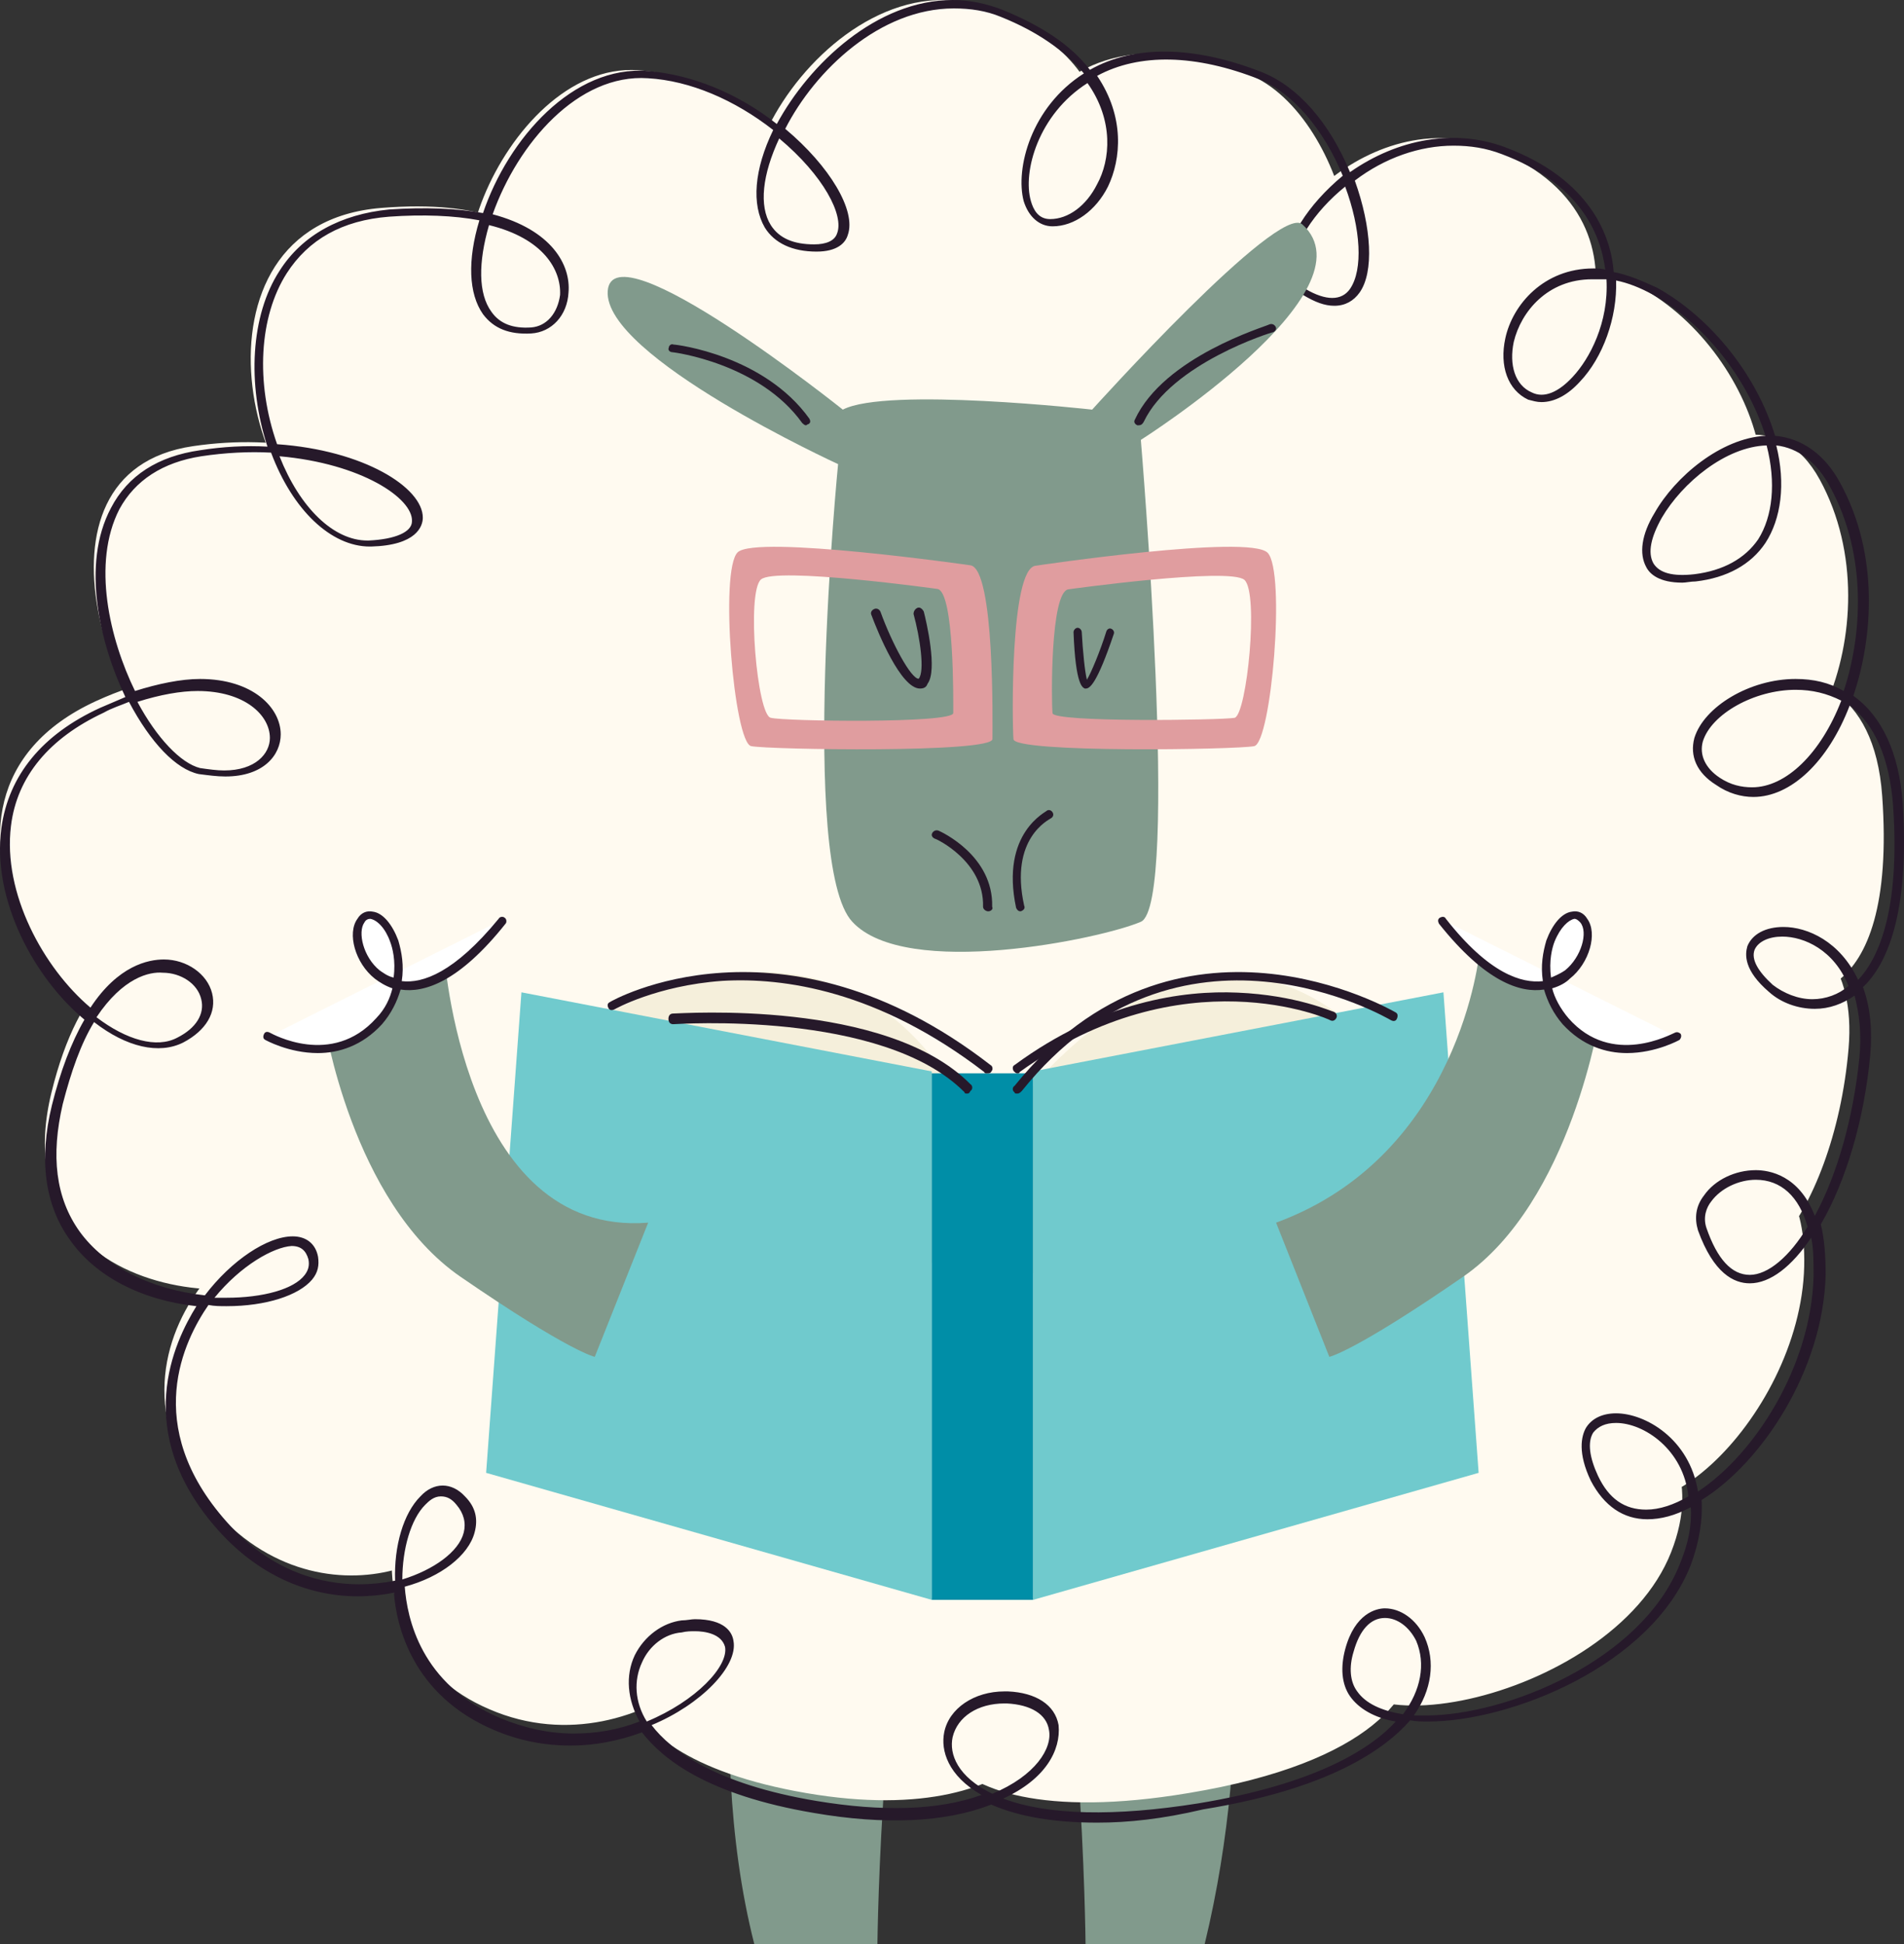 <svg width="94" height="96" viewBox="0 0 94 96" fill="none" xmlns="http://www.w3.org/2000/svg">
<rect x="0" y="0" width="94" height="96" fill="#333333" stroke="none"/>
<path d="M37.061 73.306C37.061 73.306 34.559 85.468 37.24 96H43.318C43.318 96 43.497 79.707 45.999 75.11C46.059 75.168 40.279 69.523 37.061 73.306Z" fill="#819A8C"/>
<path d="M60.569 76.208C60.569 76.208 62.068 85.274 59.474 96H53.594C53.594 96 53.421 79.408 51 74.726C51 74.786 57.456 72.297 60.569 76.208Z" fill="#819A8C"/>
<path d="M61.591 3.646C66.803 5.715 68.698 17.183 63.723 14.228C60.88 12.572 67.218 4.946 73.496 7.252C82.795 10.681 77.583 20.612 74.799 19.312C72.015 17.952 74.858 10.858 80.959 14.168C87.059 17.479 89.843 27.352 82.972 28.179C76.102 29.007 85.934 16.533 89.843 23.686C93.752 30.84 88.718 41.185 84.098 38.17C79.478 35.155 92.153 28.593 92.923 39.294C93.693 50.053 88.481 49.816 86.704 48.339C82.617 44.85 91.975 43.373 91.264 51.767C90.554 60.162 85.519 66.192 83.387 60.162C82.499 57.502 89.251 54.96 89.073 62.527C88.895 70.094 80.662 77.779 78.116 72.399C75.51 67.079 85.46 69.148 82.499 76.656C79.537 84.164 64.374 87.061 66.092 80.794C67.751 74.705 76.872 85.523 58.688 88.538C44.237 90.962 44.414 83.041 49.212 83.218C54.069 83.395 51.462 90.549 39.794 88.538C28.126 86.528 30.021 80.026 33.22 79.671C39.557 79.021 31.917 87.77 24.158 84.4C16.399 81.09 19.716 70.685 22.381 73.404C25.046 76.183 16.399 81.031 10.654 74.646C3.25 66.369 14.326 58.034 15.096 61.522C15.866 65.01 -0.245 65.364 2.539 53.955C5.323 42.545 13.023 48.457 8.581 50.821C4.138 53.186 -5.931 39.53 4.731 34.623C14.148 30.308 15.806 38.939 9.528 37.638C5.856 36.87 0.644 23.332 9.528 22.031C18.413 20.73 23.447 26.288 17.88 26.465C12.312 26.583 8.581 11.094 18.827 10.267C29.015 9.439 28.363 15.765 25.816 16.001C19.834 16.415 24.75 2.995 31.502 3.468C38.254 3.941 43.881 11.981 39.794 11.981C32.746 11.981 40.742 -2.739 48.916 0.453C57.089 3.646 54.542 10.74 51.403 10.74C48.146 10.858 50.515 -0.788 61.591 3.646Z" fill="#FFFAF0"/>
<path d="M54.165 90C52.025 90 50.3 89.703 48.933 89.108C46.674 90 43.642 90.119 40.194 89.524C34.903 88.633 32.704 86.849 31.693 85.542C30.564 85.958 29.375 86.195 28.186 86.195C26.878 86.195 25.63 85.958 24.381 85.423C20.339 83.699 19.566 80.251 19.447 78.646C18.852 78.765 18.258 78.824 17.663 78.824C15.107 78.824 12.67 77.695 10.767 75.555C6.428 70.68 8.627 66.222 9.697 64.498C6.963 64.201 4.704 63.012 3.455 61.228C2.207 59.505 1.91 57.246 2.564 54.571C2.98 52.906 3.515 51.48 4.169 50.35C1.731 48.329 -0.409 44.465 0.067 40.898C0.423 38.283 2.088 36.262 4.941 34.954C5.358 34.775 5.774 34.597 6.19 34.419C4.941 31.803 3.99 27.88 5.477 25.086C6.309 23.481 7.795 22.53 9.876 22.233C11.005 22.054 12.135 21.995 13.205 22.054C12.194 18.963 12.373 15.575 13.799 13.375C14.929 11.592 16.831 10.581 19.209 10.344C20.992 10.225 22.538 10.284 23.846 10.522C25.094 6.836 28.305 3.21 31.99 3.507C34.131 3.686 36.39 4.577 38.351 6.123C39.956 3.151 43.286 0 47.031 0C47.863 0 48.695 0.178 49.468 0.476C51.371 1.248 52.857 2.199 53.808 3.448C56.008 2.199 58.98 2.259 62.309 3.567C64.093 4.28 65.638 6.063 66.649 8.501C69.027 6.836 71.821 6.361 74.258 7.252C78.598 8.857 79.549 11.77 79.668 13.435C80.322 13.553 81.035 13.851 81.808 14.207C84.483 15.694 86.742 18.547 87.634 21.519C88.942 21.638 90.071 22.411 90.844 23.837C92.806 27.404 92.449 31.565 91.498 34.359C92.925 35.37 93.757 37.213 93.936 39.65C94.292 45.238 93.103 47.675 91.974 48.745C92.331 49.696 92.449 50.885 92.33 52.133C92.033 55.284 91.141 58.316 89.893 60.456C90.071 61.169 90.131 62.001 90.131 62.952C90.012 67.649 86.98 72.226 84.008 74.069C84.067 75.079 83.889 76.149 83.473 77.279C81.511 82.272 74.555 85.007 70.513 85.007C70.216 85.007 69.918 85.007 69.621 84.947C68.373 86.374 65.638 88.335 59.396 89.346C57.375 89.822 55.71 90 54.165 90ZM49.528 88.811C51.727 89.643 55.056 89.703 59.158 89.049C64.925 88.098 67.659 86.374 68.908 85.007C67.838 84.828 67.065 84.353 66.649 83.758C66.233 83.164 66.173 82.332 66.411 81.44C66.887 79.656 67.957 79.419 68.373 79.419C69.146 79.419 69.918 79.954 70.335 80.845C70.87 82.034 70.691 83.461 69.8 84.709C69.978 84.709 70.156 84.709 70.394 84.709C74.318 84.709 81.035 82.034 82.938 77.219C83.354 76.209 83.532 75.317 83.473 74.425C82.7 74.841 81.987 75.02 81.332 75.02C80.144 75.02 79.192 74.366 78.538 73.118C77.885 71.75 78.063 70.918 78.301 70.502C78.598 70.026 79.133 69.789 79.787 69.789C81.214 69.789 83.413 71.037 83.829 73.653C86.623 71.81 89.418 67.47 89.536 63.012C89.536 62.298 89.536 61.645 89.418 61.11C88.466 62.536 87.396 63.369 86.386 63.369C85.613 63.369 84.602 62.893 83.829 60.753C83.651 60.158 83.71 59.564 84.127 59.029C84.662 58.256 85.672 57.781 86.683 57.781C87.337 57.781 88.823 58.019 89.596 60.04C90.725 57.959 91.498 55.165 91.795 52.252C91.914 51.063 91.795 50.053 91.558 49.161C90.963 49.577 90.309 49.815 89.596 49.815C88.763 49.815 87.931 49.518 87.337 48.983C86.088 47.913 86.148 47.14 86.267 46.724C86.504 46.13 87.159 45.773 88.05 45.773C89.239 45.773 90.844 46.486 91.736 48.388C92.747 47.318 93.817 44.941 93.46 39.769C93.282 37.45 92.568 35.786 91.32 34.835C90.25 37.629 88.407 39.353 86.564 39.353C85.969 39.353 85.316 39.174 84.721 38.758C83.77 38.164 83.413 37.332 83.651 36.44C84.127 34.894 86.386 33.527 88.645 33.527C89.536 33.527 90.309 33.705 91.023 34.121C91.914 31.447 92.212 27.464 90.369 24.075C89.715 22.827 88.763 22.114 87.694 21.995C88.169 23.897 87.931 25.621 87.159 26.81C86.445 27.88 85.256 28.534 83.71 28.712C83.473 28.712 83.235 28.771 83.056 28.771C81.927 28.771 81.451 28.355 81.273 27.999C80.916 27.345 81.035 26.394 81.689 25.324C82.7 23.54 84.959 21.638 87.159 21.519C86.267 18.666 84.127 15.991 81.63 14.564C80.976 14.207 80.381 13.97 79.787 13.851C79.846 15.694 79.133 17.655 78.003 18.844C77.409 19.498 76.755 19.855 76.101 19.855C75.863 19.855 75.685 19.795 75.447 19.736C74.436 19.26 74.02 18.071 74.318 16.704C74.674 15.04 76.22 13.256 78.657 13.256C78.836 13.256 79.073 13.256 79.252 13.316C79.014 11.473 77.944 9.036 74.139 7.609C73.366 7.312 72.594 7.193 71.761 7.193C70.097 7.193 68.373 7.787 66.887 8.917C67.719 11.235 67.838 13.435 67.124 14.445C66.827 14.861 66.411 15.099 65.876 15.099C65.4 15.099 64.925 14.921 64.33 14.564C63.855 14.267 63.557 13.791 63.498 13.197C63.439 11.889 64.568 10.106 66.292 8.679C65.341 6.361 63.795 4.577 62.19 3.923C59.039 2.675 56.245 2.616 54.165 3.745C55.532 5.766 55.354 7.847 54.7 9.214C54.105 10.403 53.035 11.176 51.965 11.176C51.311 11.176 50.776 10.7 50.538 9.927C50.122 8.322 50.895 5.291 53.511 3.626C52.559 2.497 51.192 1.546 49.409 0.832C48.695 0.535 47.923 0.416 47.09 0.416C43.464 0.416 40.254 3.448 38.767 6.361C40.967 8.203 42.275 10.403 41.859 11.592C41.74 12.008 41.324 12.424 40.313 12.424C39.124 12.424 38.233 12.008 37.757 11.235C37.103 10.106 37.222 8.382 38.173 6.42C36.271 4.934 34.071 3.983 31.99 3.864C28.542 3.626 25.57 7.074 24.322 10.581C27.235 11.354 28.186 13.078 28.067 14.445C28.007 15.575 27.235 16.407 26.224 16.466C25.154 16.526 24.381 16.229 23.846 15.515C23.133 14.505 23.073 12.84 23.668 10.879C22.419 10.641 20.874 10.581 19.209 10.7C16.891 10.879 15.226 11.83 14.156 13.494C12.789 15.634 12.61 18.904 13.68 21.935C17.961 22.233 20.874 24.075 20.874 25.561C20.874 25.977 20.576 26.929 18.317 26.988H18.258C16.355 26.988 14.453 25.205 13.383 22.351C12.313 22.292 11.124 22.351 9.935 22.53C8.033 22.827 6.665 23.719 5.893 25.145C4.525 27.82 5.417 31.565 6.665 34.121C7.795 33.765 8.925 33.527 9.876 33.527C12.491 33.527 13.859 34.954 13.859 36.262C13.859 37.272 13.026 38.342 11.124 38.342C10.708 38.342 10.292 38.283 9.816 38.223C8.687 37.986 7.438 36.678 6.368 34.657C5.952 34.835 5.536 34.954 5.12 35.191C2.445 36.44 0.84 38.342 0.542 40.779C0.126 44.108 2.147 47.794 4.466 49.756C5.833 47.675 7.319 47.378 8.092 47.378C9.222 47.378 10.232 48.091 10.47 49.042C10.708 49.993 10.173 50.885 9.043 51.48C7.854 52.074 6.249 51.717 4.644 50.469C3.99 51.539 3.515 52.906 3.099 54.511C2.504 57.067 2.742 59.148 3.931 60.812C5.179 62.536 7.438 63.666 10.114 63.963C11.421 62.239 13.205 61.05 14.453 61.05C15.107 61.05 15.583 61.407 15.702 62.061C15.761 62.477 15.702 62.834 15.404 63.19C14.75 63.963 13.145 64.498 11.184 64.498C10.886 64.498 10.589 64.498 10.292 64.439C9.103 66.162 6.963 70.383 11.184 75.139C13.443 77.695 15.999 78.23 17.723 78.23C18.317 78.23 18.912 78.17 19.506 78.052C19.447 76.328 19.922 74.723 20.755 73.89C21.409 73.177 22.3 73.177 22.954 73.89C23.489 74.425 23.608 75.02 23.43 75.674C23.133 76.803 21.765 77.873 19.982 78.349C20.101 79.894 20.755 83.164 24.678 84.828C25.808 85.304 27.056 85.601 28.305 85.601C29.434 85.601 30.504 85.423 31.574 85.007C30.98 83.937 30.861 82.748 31.337 81.737C31.812 80.786 32.704 80.132 33.655 80.013C33.893 80.013 34.131 79.954 34.309 79.954C35.795 79.954 36.152 80.608 36.211 81.024C36.449 82.272 34.606 84.174 32.169 85.185C33.12 86.433 35.319 88.098 40.313 88.93C43.523 89.465 46.318 89.406 48.458 88.633C46.793 87.682 46.436 86.433 46.615 85.542C46.852 84.353 48.101 83.52 49.587 83.52H49.766C51.133 83.58 52.084 84.174 52.262 85.185C52.381 86.433 51.608 87.86 49.528 88.811ZM49.587 84.115C48.279 84.115 47.269 84.769 47.031 85.779C46.852 86.612 47.269 87.741 48.993 88.573C51.133 87.682 51.965 86.314 51.787 85.423C51.668 84.65 50.895 84.174 49.706 84.115H49.587ZM34.309 80.548C34.131 80.548 33.893 80.548 33.655 80.608C32.823 80.667 32.05 81.262 31.693 82.094C31.277 82.986 31.337 84.055 31.931 85.007C34.368 83.996 35.974 82.272 35.795 81.321C35.617 80.667 34.785 80.548 34.309 80.548ZM68.373 79.894C67.659 79.894 67.124 80.489 66.827 81.559C66.589 82.332 66.649 83.045 67.005 83.52C67.422 84.115 68.194 84.472 69.264 84.65C70.156 83.461 70.394 82.153 69.918 81.024C69.562 80.31 68.967 79.894 68.373 79.894ZM21.765 73.89C21.409 73.89 21.171 74.128 20.992 74.306C20.279 75.02 19.863 76.506 19.863 77.992C21.409 77.516 22.657 76.625 22.895 75.674C23.014 75.198 22.895 74.723 22.538 74.306C22.3 74.009 22.063 73.89 21.765 73.89ZM79.787 70.264C79.252 70.264 78.895 70.442 78.657 70.74C78.36 71.215 78.479 71.988 78.895 72.88C79.43 74.009 80.203 74.544 81.273 74.544C81.927 74.544 82.64 74.306 83.354 73.89C83.116 71.572 81.154 70.264 79.787 70.264ZM10.589 64.082C10.767 64.082 10.946 64.082 11.184 64.082C12.967 64.082 14.513 63.666 15.048 62.952C15.226 62.715 15.286 62.477 15.226 62.18C15.107 61.764 14.869 61.526 14.394 61.526C13.502 61.585 11.897 62.477 10.589 64.082ZM86.683 58.256C85.851 58.256 84.959 58.672 84.483 59.326C84.246 59.623 84.067 60.099 84.246 60.634C84.781 62.18 85.494 62.952 86.386 62.952C87.277 62.952 88.347 62.061 89.239 60.575C88.823 59.089 87.931 58.256 86.683 58.256ZM4.763 50.231C6.249 51.361 7.736 51.777 8.746 51.242C9.697 50.766 10.114 50.053 9.935 49.34C9.757 48.567 8.925 48.032 8.033 48.032C7.379 47.972 6.071 48.27 4.763 50.231ZM87.991 46.248C87.337 46.248 86.802 46.486 86.623 46.902C86.445 47.378 86.802 47.972 87.515 48.626C88.05 49.042 88.763 49.34 89.477 49.34C90.131 49.34 90.785 49.102 91.26 48.686C90.547 46.902 89.061 46.248 87.991 46.248ZM88.645 34.062C86.623 34.062 84.483 35.251 84.067 36.618C83.889 37.272 84.186 37.926 84.899 38.402C85.434 38.758 85.969 38.877 86.504 38.877C88.169 38.877 89.893 37.213 90.904 34.597C90.19 34.24 89.477 34.062 88.645 34.062ZM6.784 34.657C7.736 36.44 8.925 37.688 9.876 37.926C10.292 37.986 10.708 38.045 11.065 38.045C12.61 38.045 13.324 37.213 13.324 36.44C13.324 35.31 12.075 34.121 9.757 34.121C8.925 34.121 7.914 34.3 6.784 34.657ZM87.218 21.995C85.197 22.054 83.056 23.837 82.046 25.561C81.511 26.513 81.332 27.285 81.63 27.82C81.927 28.296 82.581 28.474 83.651 28.355C85.078 28.177 86.148 27.583 86.802 26.631C87.515 25.502 87.694 23.837 87.218 21.995ZM13.799 22.53C14.81 25.086 16.474 26.691 18.139 26.691H18.198C19.506 26.631 20.339 26.275 20.339 25.74C20.398 24.61 17.842 22.886 13.799 22.53ZM78.598 13.791C76.398 13.791 75.09 15.396 74.734 16.882C74.496 18.012 74.793 19.023 75.626 19.379C76.22 19.676 76.933 19.379 77.647 18.606C78.479 17.715 79.43 15.931 79.311 13.791C79.014 13.791 78.776 13.791 78.598 13.791ZM24.143 11.116C23.608 12.959 23.608 14.505 24.262 15.396C24.678 15.991 25.332 16.229 26.224 16.169C26.997 16.11 27.532 15.456 27.651 14.564C27.71 13.316 26.818 11.77 24.143 11.116ZM66.411 9.214C64.865 10.462 63.795 12.127 63.855 13.256C63.855 13.732 64.093 14.029 64.449 14.267C65.46 14.861 66.233 14.861 66.649 14.267C67.303 13.316 67.184 11.295 66.411 9.214ZM38.47 6.836C37.638 8.62 37.46 10.165 38.054 11.116C38.47 11.77 39.184 12.067 40.194 12.067C40.789 12.067 41.205 11.889 41.324 11.532C41.681 10.641 40.67 8.679 38.47 6.836ZM53.689 4.102C51.252 5.647 50.479 8.501 50.895 9.927C51.014 10.344 51.252 10.819 51.846 10.819C52.738 10.819 53.63 10.165 54.165 9.095C54.819 7.906 54.997 5.945 53.689 4.102Z" fill="#26192A"/>
<path d="M27 51.85C27 51.85 41.775 40.53 48.626 56.71C48.626 56.71 58.694 40.352 69 52.917L48.983 64L27 51.85Z" fill="#F5EFDB"/>
<path d="M41.61 20.227C41.61 20.227 30.238 11.139 30.003 14.368C29.769 17.596 41.376 22.918 41.376 22.918C41.376 22.918 39.441 42.707 42.079 45.517C44.717 48.387 54.389 46.354 56.323 45.517C58.258 44.68 56.323 21.722 56.323 21.722C56.323 21.722 67.93 14.368 64.295 11.079C63.123 10.003 53.92 20.227 53.92 20.227C53.92 20.227 43.779 19.091 41.61 20.227Z" fill="#819A8C"/>
<path d="M24 72.728L25.743 49L46 52.905V79L24 72.728Z" fill="#70CACD"/>
<path d="M73 72.728L71.262 49L51 52.905V79L73 72.728Z" fill="#70CACD"/>
<path d="M51 53H46V79H51V53Z" fill="#008EA7"/>
<path d="M48.79 45C48.661 45 48.533 44.888 48.533 44.776C48.597 42.535 46.218 41.414 46.154 41.414C46.025 41.358 45.961 41.246 46.025 41.134C46.09 41.022 46.218 40.966 46.347 41.022C46.475 41.078 49.047 42.255 48.983 44.776C49.047 44.888 48.919 45 48.79 45Z" fill="#26192A"/>
<path d="M50.392 45C50.278 45 50.222 44.943 50.165 44.83C49.372 41.097 51.694 40.079 51.694 40.022C51.808 39.966 51.921 40.022 51.978 40.135C52.034 40.248 51.978 40.362 51.864 40.418C51.808 40.475 49.825 41.38 50.562 44.717C50.618 44.83 50.562 44.943 50.392 45C50.448 45 50.448 45 50.392 45Z" fill="#26192A"/>
<path d="M47.908 27.914C47.908 27.914 37.326 26.397 36.419 27.272C35.512 28.148 36.237 36.668 37.084 36.843C37.931 37.019 48.997 37.194 48.997 36.493C48.997 35.793 49.118 28.089 47.908 27.914ZM47.062 35.209C47.062 35.734 38.656 35.618 38.052 35.443C37.386 35.326 36.842 29.256 37.568 28.614C38.294 27.972 46.276 29.081 46.276 29.081C47.122 29.198 47.062 34.684 47.062 35.209Z" fill="#E09D9F"/>
<path d="M50.034 36.494C50.034 37.193 61.074 37.018 61.919 36.844C62.763 36.669 63.487 28.227 62.582 27.295C61.677 26.363 51.12 27.936 51.12 27.936C49.853 28.11 49.974 35.796 50.034 36.494ZM52.749 29.1C52.749 29.1 60.712 27.994 61.436 28.634C62.16 29.275 61.556 35.272 60.953 35.446C60.29 35.563 51.964 35.679 51.964 35.214C51.904 34.69 51.844 29.216 52.749 29.1Z" fill="#E09D9F"/>
<path d="M45.417 34C44.473 34 43.34 31.223 43.025 30.378C42.962 30.258 43.025 30.137 43.151 30.076C43.276 30.016 43.403 30.076 43.465 30.197C44.032 31.767 44.976 33.517 45.354 33.517C45.669 33.155 45.417 31.465 45.102 30.318C45.102 30.197 45.165 30.076 45.291 30.016C45.417 29.956 45.543 30.076 45.606 30.197C45.732 30.68 46.298 33.095 45.795 33.759C45.732 33.94 45.606 34 45.417 34Z" fill="#26192A"/>
<path d="M53.609 34C53.559 34 53.559 34 53.559 34C53.457 33.946 53.102 33.891 53 31.218C53 31.109 53.102 31 53.203 31C53.305 31 53.406 31.109 53.406 31.218C53.457 32.145 53.559 33.182 53.66 33.564C53.863 33.236 54.32 32.145 54.625 31.164C54.675 31.055 54.777 31 54.879 31.055C54.98 31.109 55.031 31.218 54.98 31.327C54.168 33.727 53.812 34 53.609 34Z" fill="#26192A"/>
<path d="M39.785 21C39.726 21 39.667 20.946 39.608 20.892C37.489 17.93 33.251 17.391 33.192 17.391C33.075 17.391 32.957 17.284 33.016 17.176C33.016 17.068 33.133 16.96 33.251 17.014C33.428 17.014 37.725 17.553 39.961 20.677C40.02 20.785 40.02 20.892 39.903 20.946C39.844 20.946 39.844 21 39.785 21Z" fill="#26192A"/>
<path d="M56.212 21H56.15C56.025 20.945 55.962 20.836 56.025 20.727C57.465 17.608 62.474 16.131 62.662 16.021C62.788 15.967 62.913 16.021 62.975 16.131C63.038 16.24 62.975 16.35 62.85 16.404C62.788 16.404 57.841 17.936 56.463 20.836C56.4 20.945 56.338 21 56.212 21Z" fill="#26192A"/>
<path d="M21.919 47C21.919 47 22.799 61.103 32 60.374L29.363 67C29.363 67 28.132 66.757 22.74 63.049C17.348 59.34 16 50.404 16 50.404L21.919 47Z" fill="#819A8C"/>
<path d="M13 51.317C13 51.317 16.284 53.276 18.672 50.559C21.06 47.778 18.731 43.86 17.776 45.313C16.761 46.767 19.687 52.202 25 45.313" fill="white"/>
<path d="M15.688 52C14.248 52 13.095 51.349 13.095 51.349C12.98 51.29 12.98 51.171 13.038 51.053C13.095 50.934 13.211 50.934 13.326 50.994C13.441 51.053 16.379 52.71 18.568 50.283C19.029 49.81 19.259 49.277 19.374 48.803C19.029 48.685 18.741 48.507 18.51 48.33C17.531 47.56 17.128 46.08 17.646 45.37C17.819 45.074 18.107 44.956 18.395 45.015C18.914 45.074 19.374 45.666 19.663 46.435C19.835 47.028 19.951 47.679 19.835 48.448C20.872 48.567 22.427 48.034 24.616 45.37C24.674 45.252 24.847 45.252 24.905 45.311C25.02 45.37 25.02 45.548 24.962 45.607C22.658 48.507 20.93 49.04 19.778 48.863C19.605 49.455 19.317 50.047 18.856 50.579C17.877 51.645 16.725 52 15.688 52ZM18.28 45.37C18.165 45.37 18.049 45.429 17.992 45.548C17.646 46.021 17.934 47.264 18.741 47.915C18.914 48.034 19.144 48.211 19.432 48.271C19.547 47.442 19.374 46.791 19.259 46.495C19.029 45.844 18.626 45.429 18.28 45.37C18.337 45.37 18.337 45.37 18.28 45.37Z" fill="#26192A"/>
<path d="M73.044 47C73.044 47 72.109 57.03 63 60.374L65.628 67C65.628 67 66.854 66.757 72.226 63.049C77.599 59.34 79 50.1 79 50.1L73.044 47Z" fill="#819A8C"/>
<path d="M83 51.317C83 51.317 79.716 53.276 77.328 50.559C74.94 47.778 77.269 43.86 78.224 45.313C79.239 46.767 76.313 52.202 71 45.313" fill="white"/>
<path d="M80.323 52C79.285 52 78.132 51.645 77.151 50.579C76.69 50.047 76.401 49.455 76.228 48.863C75.075 49.04 73.345 48.507 71.038 45.607C70.98 45.488 70.98 45.37 71.096 45.311C71.211 45.252 71.326 45.252 71.384 45.37C73.518 48.093 75.133 48.567 76.171 48.448C76.055 47.679 76.171 47.028 76.344 46.435C76.632 45.666 77.094 45.074 77.613 45.015C77.901 44.956 78.189 45.074 78.362 45.37C78.881 46.08 78.478 47.56 77.497 48.33C77.324 48.507 77.036 48.685 76.632 48.803C76.748 49.277 77.036 49.81 77.439 50.283C79.573 52.71 82.515 51.053 82.688 50.994C82.803 50.934 82.918 50.994 82.976 51.053C83.034 51.171 82.976 51.29 82.918 51.349C82.918 51.349 81.765 52 80.323 52ZM77.728 45.37C77.439 45.429 77.036 45.784 76.748 46.495C76.632 46.791 76.459 47.442 76.575 48.271C76.863 48.152 77.094 48.034 77.266 47.915C78.074 47.264 78.42 46.021 78.016 45.548C77.959 45.488 77.843 45.37 77.728 45.37Z" fill="#26192A"/>
<path d="M48.718 53C48.658 53 48.598 53 48.598 52.941C43.339 48.902 38.684 48.258 35.661 48.434C32.397 48.668 30.342 49.839 30.342 49.839C30.221 49.897 30.1 49.897 30.04 49.78C29.979 49.663 29.979 49.546 30.1 49.488C30.161 49.429 38.623 44.629 48.9 52.59C49.021 52.649 49.021 52.824 48.96 52.883C48.9 53 48.839 53 48.718 53Z" fill="#26192A"/>
<path d="M47.736 54C47.677 54 47.618 54 47.618 53.934C43.568 49.85 33.352 50.574 33.235 50.574C33.117 50.574 33 50.509 33 50.311C33 50.179 33.059 50.047 33.235 50.047C33.646 50.047 43.744 49.323 47.912 53.539C48.029 53.605 48.029 53.802 47.912 53.868C47.853 54 47.794 54 47.736 54Z" fill="#26192A"/>
<path d="M50.208 54C50.148 54 50.089 54 50.089 53.936C49.97 53.873 49.97 53.682 50.089 53.618C58.101 43.692 68.783 49.928 68.902 49.991C69.02 50.055 69.02 50.182 68.961 50.31C68.902 50.437 68.783 50.437 68.664 50.373C68.546 50.31 58.219 44.201 50.445 53.873C50.326 54 50.267 54 50.208 54Z" fill="#26192A"/>
<path d="M50.215 53C50.156 53 50.097 52.941 50.039 52.881C49.98 52.762 49.98 52.643 50.097 52.584C54.391 49.431 58.449 48.896 61.095 49.015C63.977 49.134 65.8 49.967 65.859 49.967C65.977 50.026 66.036 50.145 65.977 50.264C65.918 50.383 65.8 50.442 65.683 50.383C65.624 50.324 58.39 47.112 50.333 52.941C50.333 53 50.274 53 50.215 53Z" fill="#26192A"/>
</svg>
